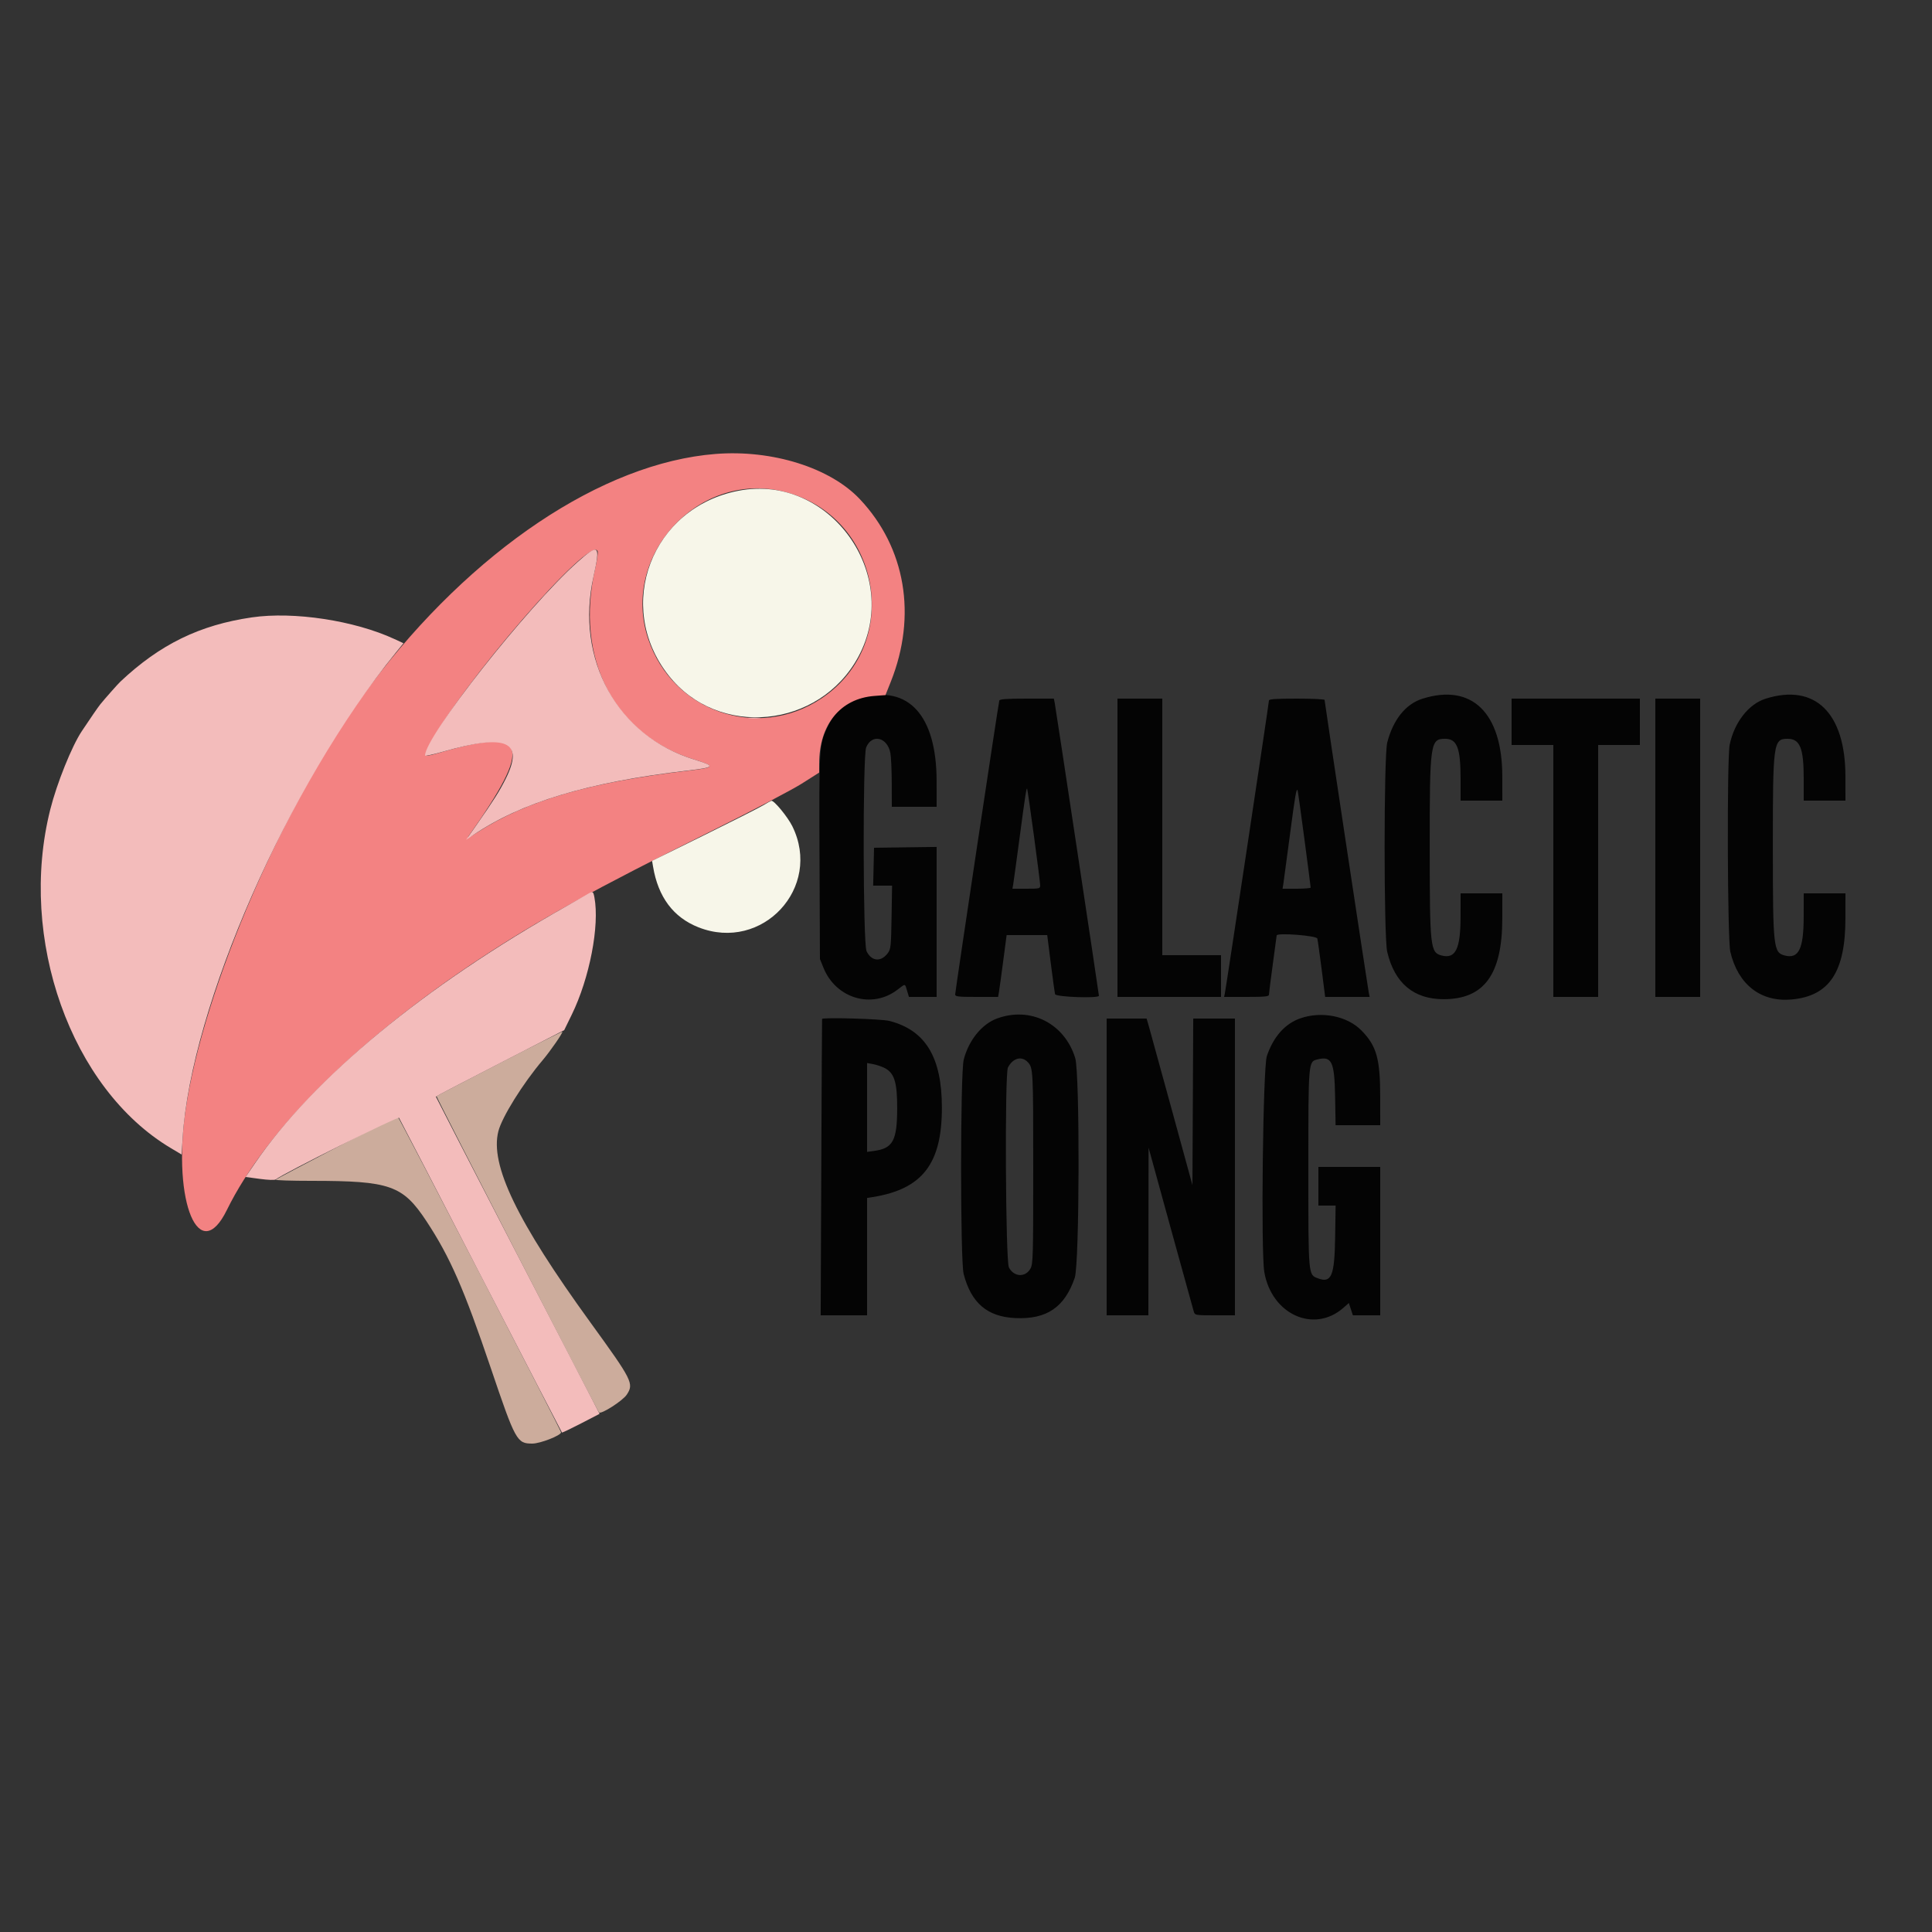 <svg id="svg" version="1.1" xmlns="http://www.w3.org/2000/svg" xmlns:xlink="http://www.w3.org/1999/xlink" width="400" height="400" viewBox="0, 0, 400,400"><rect x="0" y="0" width="400" height="400" fill="#333333" stroke="none"/><g id="svgg"><path id="path0" d="M178.314 144.478 C 174.951 145.420,172.820 147.298,171.219 150.732 C 169.608 154.185,169.571 154.829,169.669 177.492 L 169.760 198.560 170.491 200.367 C 173.060 206.722,180.514 208.948,185.777 204.931 C 187.521 203.599,187.342 203.583,187.802 205.120 L 188.186 206.400 191.053 206.400 L 193.920 206.400 193.920 190.873 L 193.920 175.347 187.440 175.433 L 180.960 175.520 180.870 179.440 L 180.780 183.360 182.739 183.360 L 184.697 183.360 184.588 189.897 C 184.488 195.947,184.430 196.502,183.807 197.337 C 182.391 199.237,180.421 199.050,179.405 196.919 C 178.667 195.372,178.601 156.488,179.333 154.735 C 180.530 151.870,183.709 152.610,184.346 155.903 C 184.492 156.660,184.618 159.476,184.626 162.160 L 184.640 167.040 189.280 167.040 L 193.920 167.040 193.914 161.680 C 193.900 148.141,188.093 141.738,178.314 144.478 M294.494 144.665 C 291.023 145.765,288.429 149.000,287.210 153.747 C 286.491 156.544,286.489 194.019,287.207 197.064 C 288.736 203.550,292.691 206.874,298.880 206.874 C 307.290 206.874,311.025 201.738,311.035 190.160 L 311.040 184.960 306.720 184.960 L 302.400 184.960 302.393 189.840 C 302.383 196.452,301.360 198.557,298.507 197.835 C 296.125 197.231,296.016 196.269,296.008 175.616 C 295.998 153.801,296.117 152.960,299.200 152.960 C 301.660 152.960,302.396 154.855,302.398 161.200 L 302.400 165.760 306.720 165.760 L 311.040 165.760 311.035 160.720 C 311.023 147.560,304.707 141.429,294.494 144.665 M365.534 144.665 C 362.021 145.779,359.078 149.550,358.114 154.176 C 357.525 156.999,357.641 194.496,358.247 197.064 C 359.842 203.833,364.527 207.493,370.880 206.936 C 378.737 206.248,382.065 201.260,382.075 190.160 L 382.080 184.960 377.760 184.960 L 373.440 184.960 373.433 189.840 C 373.423 196.452,372.400 198.557,369.547 197.835 C 367.161 197.230,367.056 196.288,367.049 175.360 C 367.043 153.785,367.155 152.960,370.093 152.960 C 372.672 152.960,373.440 154.859,373.440 161.237 L 373.440 165.760 377.760 165.760 L 382.080 165.760 382.075 160.720 C 382.063 147.560,375.747 141.429,365.534 144.665 M206.895 145.040 C 206.714 145.617,197.760 205.247,197.760 205.874 C 197.760 206.337,198.296 206.400,202.204 206.400 L 206.649 206.400 206.826 205.360 C 206.923 204.788,207.319 201.908,207.706 198.960 L 208.410 193.600 212.614 193.600 L 216.818 193.600 217.555 199.440 C 217.960 202.652,218.362 205.532,218.447 205.840 C 218.610 206.426,227.520 206.740,227.520 206.160 C 227.520 205.805,218.577 146.547,218.368 145.520 L 218.189 144.640 212.605 144.640 C 208.417 144.640,206.989 144.740,206.895 145.040 M231.360 175.520 L 231.360 206.400 242.080 206.400 L 252.800 206.400 252.800 202.080 L 252.800 197.760 246.720 197.760 L 240.640 197.760 240.640 171.200 L 240.640 144.640 236.000 144.640 L 231.360 144.640 231.360 175.520 M262.721 145.040 C 262.722 145.536,253.817 204.686,253.591 205.680 L 253.428 206.400 258.074 206.400 C 261.832 206.400,262.720 206.315,262.720 205.954 C 262.720 205.709,263.079 202.865,263.519 199.634 C 263.958 196.403,264.318 193.724,264.319 193.680 C 264.328 193.072,272.594 193.700,272.741 194.320 C 272.835 194.716,273.237 197.596,273.636 200.720 L 274.360 206.400 278.965 206.400 L 283.571 206.400 283.389 205.520 C 283.169 204.457,274.240 145.311,274.240 144.917 C 274.240 144.765,271.648 144.640,268.480 144.640 C 264.085 144.640,262.720 144.735,262.721 145.040 M312.960 149.440 L 312.960 154.240 317.280 154.240 L 321.600 154.240 321.600 180.320 L 321.600 206.400 326.240 206.400 L 330.880 206.400 330.880 180.320 L 330.880 154.240 335.200 154.240 L 339.520 154.240 339.520 149.440 L 339.520 144.640 326.240 144.640 L 312.960 144.640 312.960 149.440 M342.720 175.520 L 342.720 206.400 347.360 206.400 L 352.000 206.400 352.000 175.520 L 352.000 144.640 347.360 144.640 L 342.720 144.640 342.720 175.520 M214.056 172.983 C 214.773 178.273,215.360 182.915,215.360 183.300 C 215.360 183.968,215.229 184.000,212.488 184.000 L 209.616 184.000 209.769 183.120 C 209.854 182.636,210.431 178.424,211.052 173.760 C 212.259 164.697,212.501 163.114,212.655 163.268 C 212.708 163.322,213.339 167.693,214.056 172.983 M270.069 173.760 C 270.780 179.128,271.361 183.628,271.361 183.760 C 271.360 183.892,270.051 184.000,268.452 184.000 L 265.544 184.000 265.731 182.800 C 265.834 182.140,266.428 177.712,267.051 172.960 C 268.142 164.633,268.427 162.993,268.665 163.680 C 268.726 163.856,269.358 168.392,270.069 173.760 M206.410 210.875 C 203.270 212.035,200.574 215.364,199.531 219.371 C 198.809 222.140,198.798 261.015,199.517 263.778 C 201.088 269.806,204.436 272.644,210.276 272.898 C 216.719 273.177,220.422 270.654,222.514 264.559 C 223.510 261.657,223.593 222.233,222.609 219.044 C 220.397 211.874,213.340 208.315,206.410 210.875 M269.249 210.825 C 266.052 211.930,263.667 214.609,262.289 218.641 C 261.481 221.008,261.032 259.078,261.762 263.360 C 263.259 272.134,272.046 276.115,278.128 270.775 L 279.264 269.778 279.683 271.049 L 280.102 272.320 282.931 272.320 L 285.760 272.320 285.760 256.960 L 285.760 241.600 279.360 241.600 L 272.960 241.600 272.960 245.600 L 272.960 249.600 274.743 249.600 L 276.526 249.600 276.423 256.295 C 276.302 264.185,275.647 265.722,272.858 264.662 C 270.844 263.896,270.880 264.313,270.880 241.920 C 270.880 219.640,270.865 219.817,272.773 219.338 C 275.731 218.596,276.297 219.795,276.420 227.062 L 276.520 232.960 281.140 232.960 L 285.760 232.960 285.756 227.120 C 285.751 219.176,285.008 216.544,281.868 213.342 C 278.939 210.357,273.653 209.302,269.249 210.825 M170.203 210.960 C 170.183 211.004,170.109 224.828,170.040 241.680 L 169.913 272.320 174.717 272.320 L 179.520 272.320 179.520 260.175 L 179.520 248.029 180.720 247.835 C 190.986 246.177,195.027 240.930,195.009 229.280 C 194.994 218.884,191.619 213.316,184.155 211.372 C 182.553 210.955,170.372 210.595,170.203 210.960 M229.120 241.600 L 229.120 272.320 233.440 272.320 L 237.760 272.320 237.780 254.960 L 237.799 237.600 242.372 254.240 C 244.887 263.392,247.048 271.204,247.174 271.600 C 247.396 272.298,247.531 272.320,251.542 272.320 L 255.680 272.320 255.680 241.600 L 255.680 210.880 251.363 210.880 L 247.046 210.880 246.963 228.120 L 246.880 245.361 242.577 229.640 C 240.210 220.994,238.076 213.236,237.833 212.400 L 237.392 210.880 233.256 210.880 L 229.120 210.880 229.120 241.600 M212.800 219.914 C 213.898 221.093,213.920 221.517,213.920 241.920 C 213.920 260.136,213.878 261.677,213.354 262.635 C 212.318 264.531,209.885 264.402,208.880 262.397 C 208.190 261.018,208.003 222.331,208.681 221.019 C 209.700 219.046,211.533 218.554,212.800 219.914 M183.040 221.061 C 185.145 222.074,185.761 223.977,185.753 229.440 C 185.743 236.150,184.876 237.753,180.966 238.289 L 179.520 238.487 179.520 229.288 L 179.520 220.089 180.720 220.306 C 181.380 220.425,182.424 220.765,183.040 221.061 " stroke="none" fill="#040404" fill-rule="evenodd"></path><path id="path1" d="M148.160 93.985 C 124.716 95.831,97.726 113.926,76.658 141.920 C 59.127 165.215,42.006 204.653,38.385 230.080 C 35.700 248.941,41.258 262.166,46.973 250.513 C 55.094 233.952,73.946 215.225,99.360 198.473 C 111.537 190.446,122.557 184.381,148.000 171.701 C 155.920 167.754,164.020 163.496,166.000 162.240 L 169.600 159.956 169.600 158.102 C 169.600 150.021,173.998 144.626,181.024 144.087 L 183.329 143.910 184.427 141.155 C 189.883 127.473,187.498 113.391,178.023 103.347 C 171.871 96.825,159.870 93.063,148.160 93.985 M162.116 101.747 C 182.285 106.582,187.220 133.135,170.081 144.598 C 156.915 153.404,139.284 147.369,134.215 132.320 C 128.419 115.116,144.479 97.518,162.116 101.747 M123.736 114.112 C 123.845 114.393,123.622 115.979,123.241 117.635 C 118.947 136.331,127.163 152.202,143.757 157.264 C 148.194 158.617,148.054 158.910,142.675 159.537 C 122.083 161.939,108.961 165.778,98.739 172.389 C 97.300 173.320,96.680 173.596,96.979 173.171 C 110.413 154.098,109.318 150.537,91.600 155.673 C 87.626 156.825,87.648 156.835,88.843 154.469 C 95.096 142.088,122.368 110.546,123.736 114.112 " stroke="none" fill="#f38282" fill-rule="evenodd"></path><path id="path2" d="M152.977 101.588 C 134.891 105.021,127.113 125.444,138.414 139.824 C 148.705 152.919,169.645 150.880,177.700 136.000 C 186.881 119.040,171.779 98.019,152.977 101.588 M157.920 166.777 C 157.040 167.298,151.525 170.088,145.664 172.976 L 135.008 178.227 135.210 179.433 C 136.264 185.732,139.415 189.941,144.611 191.989 C 157.827 197.198,170.313 183.747,164.040 171.058 C 163.082 169.120,160.254 165.689,159.701 165.794 C 159.601 165.813,158.800 166.255,157.920 166.777 " stroke="none" fill="#f7f6e9" fill-rule="evenodd"></path><path id="path3" d="M103.429 220.144 C 96.339 223.802,90.467 226.867,90.379 226.954 C 90.258 227.075,123.577 291.932,124.015 292.429 C 124.430 292.899,128.937 290.010,129.769 288.741 C 131.270 286.451,130.947 285.811,122.237 273.796 C 106.988 252.760,101.403 241.157,103.183 234.207 C 103.938 231.260,108.247 224.347,112.351 219.498 C 113.959 217.598,116.602 213.776,116.428 213.602 C 116.369 213.542,110.519 216.486,103.429 220.144 M69.699 237.549 C 62.889 241.097,57.213 244.108,57.085 244.240 C 56.958 244.372,60.297 244.480,64.507 244.481 C 80.796 244.483,83.392 245.398,88.313 252.867 C 93.172 260.243,96.053 266.822,101.617 283.250 C 106.730 298.345,107.023 298.880,110.206 298.880 C 111.845 298.880,116.160 297.193,116.160 296.552 C 116.160 296.083,82.499 231.035,82.274 231.069 C 82.167 231.085,76.508 234.001,69.699 237.549 " stroke="none" fill="#ccac9c" fill-rule="evenodd"></path><path id="path4" d="M119.509 116.424 C 109.125 125.686,88.000 152.498,88.000 156.415 C 88.000 156.567,89.644 156.219,91.654 155.641 C 104.879 151.839,108.600 153.446,104.685 161.268 C 103.401 163.832,102.297 165.577,98.656 170.800 L 96.507 173.882 97.934 172.913 C 107.978 166.085,121.772 161.936,142.434 159.528 C 148.087 158.869,148.228 158.628,143.759 157.264 C 127.806 152.398,119.049 136.500,122.881 119.360 C 124.361 112.740,123.996 112.422,119.509 116.424 M52.160 127.820 C 41.350 129.388,33.117 133.409,24.929 141.119 C 24.395 141.622,21.650 144.722,20.768 145.819 C 20.321 146.374,18.661 148.782,16.935 151.380 C 14.860 154.502,11.779 162.153,10.411 167.583 C 3.666 194.353,14.706 225.381,35.360 237.699 L 37.600 239.034 37.816 235.597 C 39.530 208.327,59.637 162.542,81.931 135.147 L 83.537 133.174 81.688 132.318 C 73.391 128.472,60.844 126.561,52.160 127.820 M155.120 148.711 C 155.692 148.782,156.628 148.782,157.200 148.711 C 157.772 148.641,157.304 148.582,156.160 148.582 C 155.016 148.582,154.548 148.641,155.120 148.711 M121.440 185.232 C 120.912 185.552,119.112 186.583,117.440 187.524 C 87.885 204.153,64.872 223.150,52.707 240.960 L 50.849 243.680 53.795 244.078 C 55.525 244.311,56.885 244.358,57.090 244.191 C 58.563 242.996,82.391 231.086,82.613 231.434 C 82.755 231.657,90.383 246.384,99.564 264.160 C 108.745 281.936,116.296 296.530,116.346 296.591 C 116.395 296.652,118.168 295.806,120.285 294.712 L 124.136 292.721 123.703 291.881 C 123.465 291.418,115.838 276.665,106.755 259.094 C 97.672 241.524,90.240 227.103,90.240 227.046 C 90.240 226.990,96.218 223.869,103.525 220.112 L 116.810 213.280 118.374 210.080 C 122.064 202.531,124.167 191.654,123.068 185.798 C 122.819 184.471,122.742 184.444,121.440 185.232 " stroke="none" fill="#f3bcbb" fill-rule="evenodd"></path></g></svg>